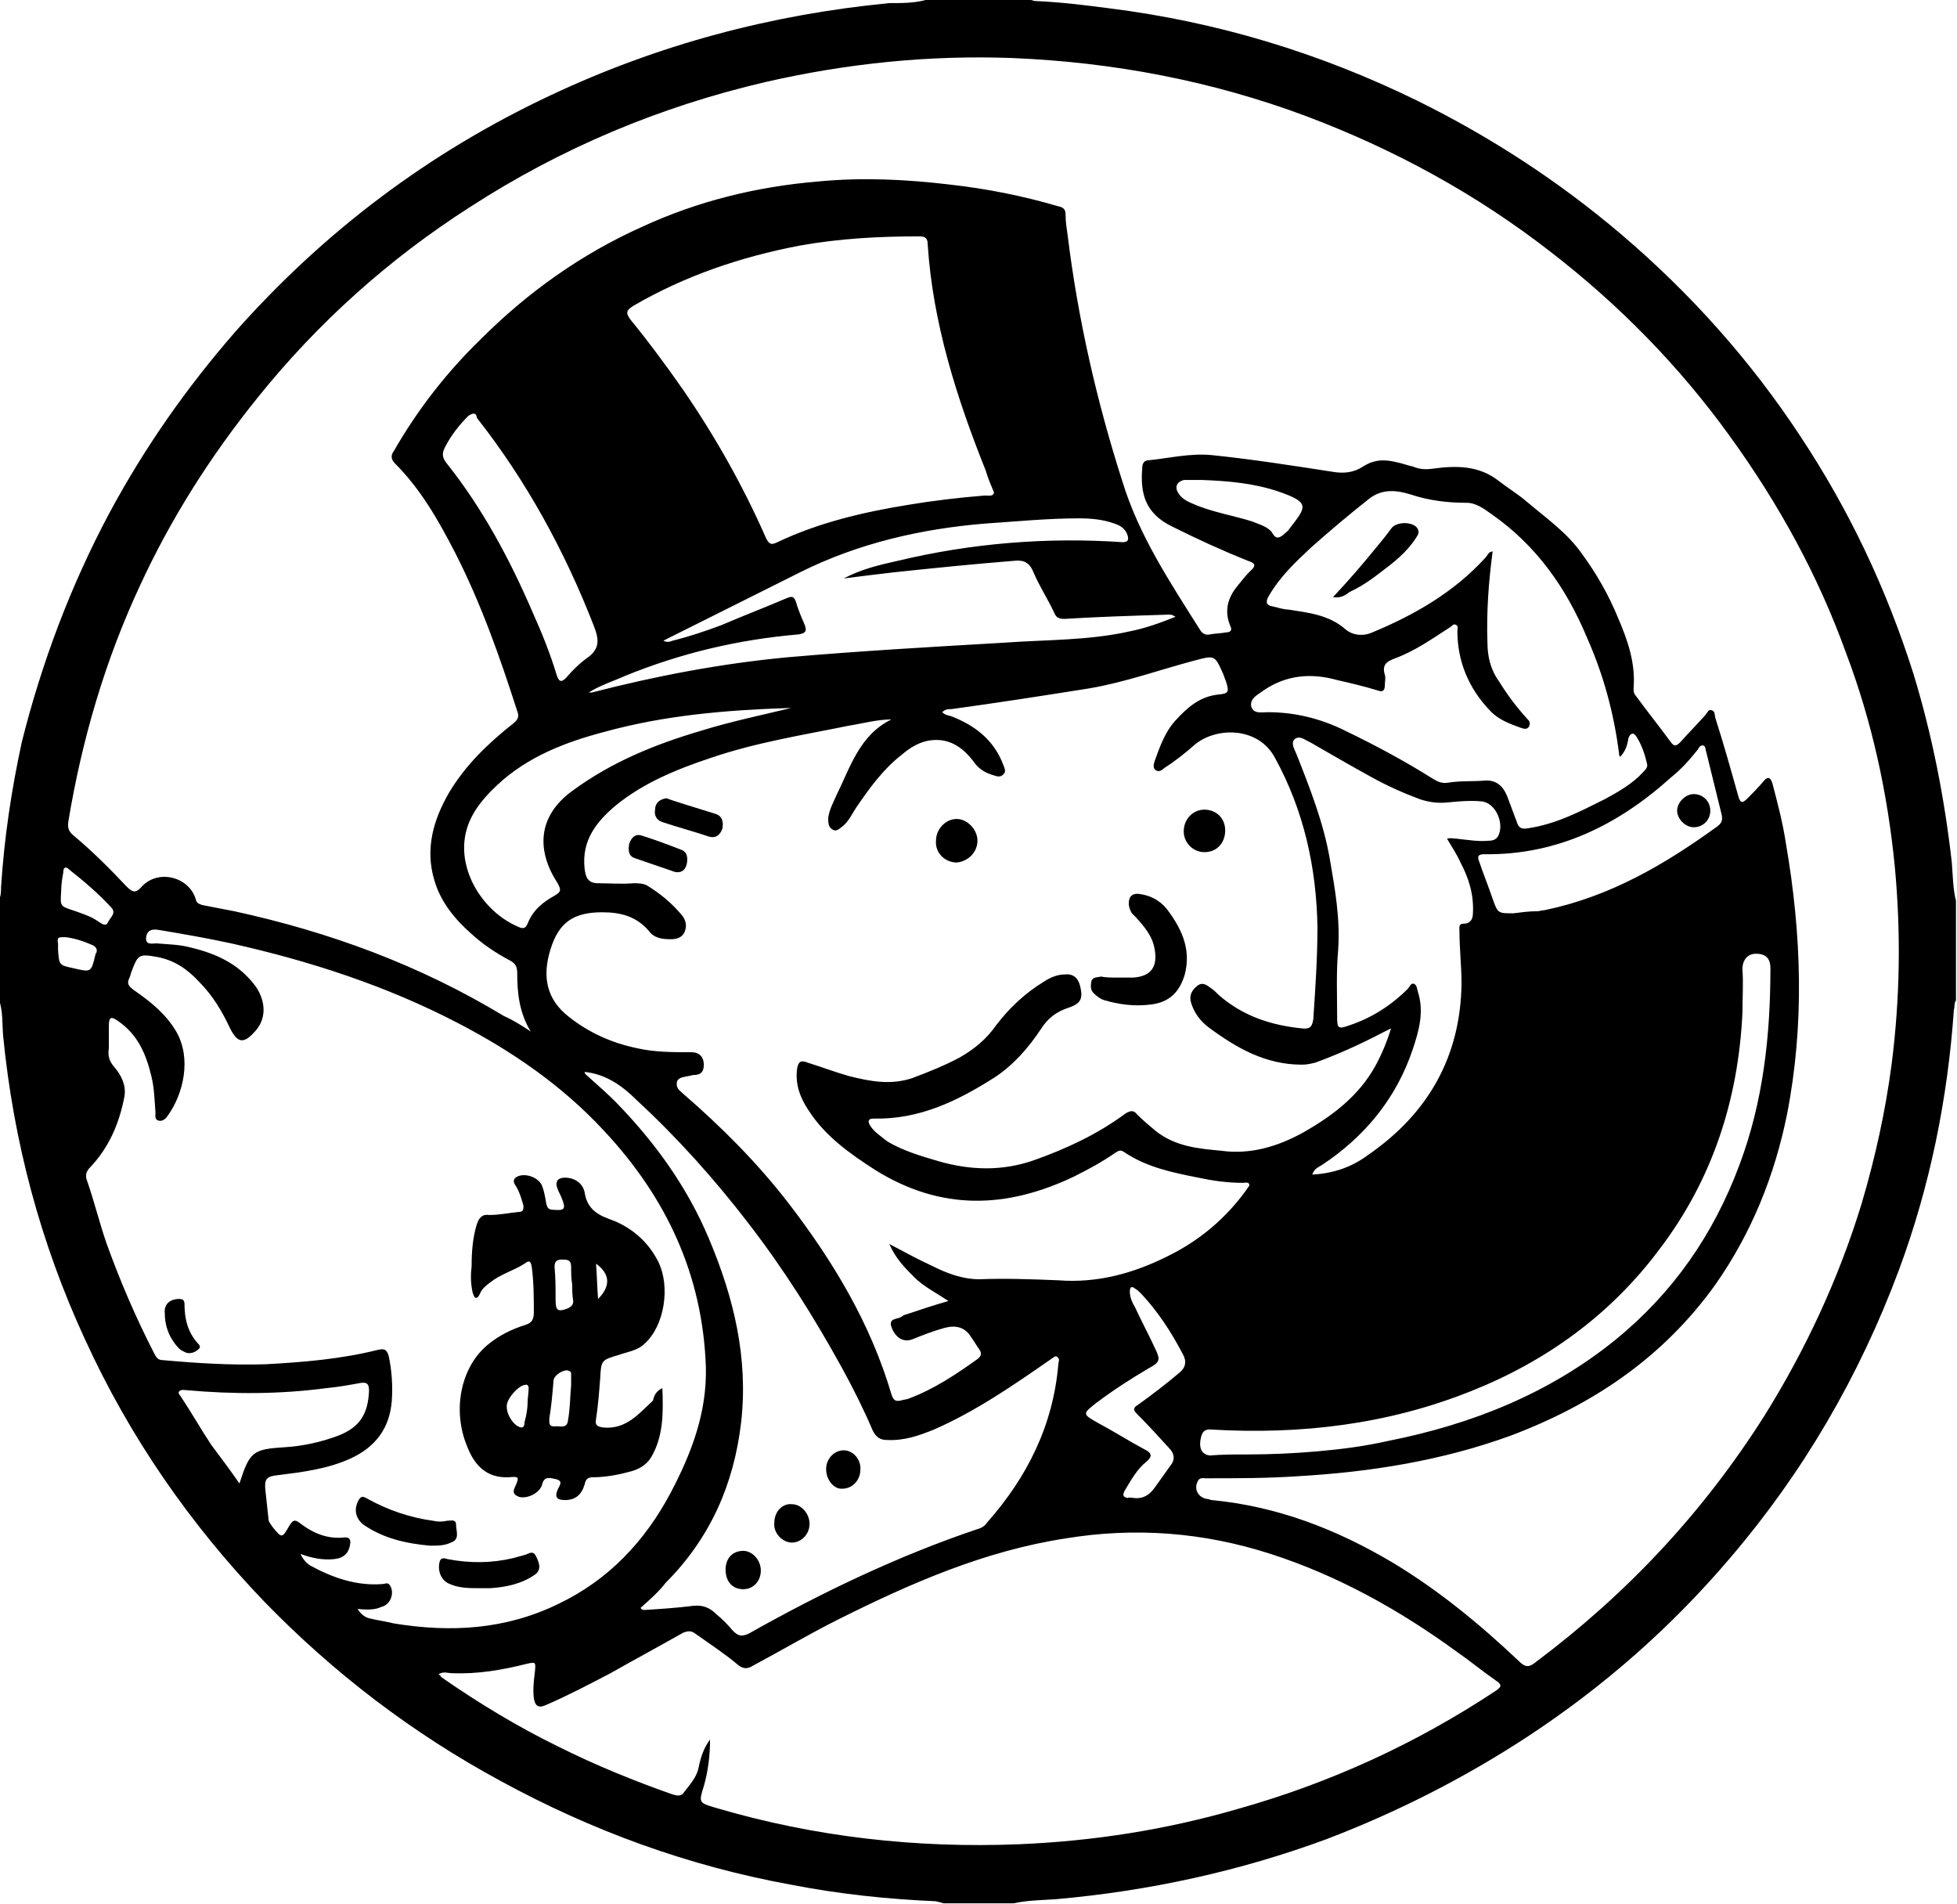 <?xml version="1.0" encoding="utf-8"?>
<!-- Generator: Adobe Illustrator 22.0.1, SVG Export Plug-In . SVG Version: 6.00 Build 0)  -->
<svg version="1.1" id="Layer_1" xmlns="http://www.w3.org/2000/svg" xmlns:xlink="http://www.w3.org/1999/xlink" x="0px" y="0px"
	 viewBox="0 0 188.8 183.7" style="enable-background:new 0 0 188.8 183.7;" xml:space="preserve">
<g>
	<path d="M89.3,0c3.4,0,6.8,0,10.1,0c0.2,0,0.3,0.1,0.5,0.1c2.4,0.1,4.8,0.4,7.1,0.7c10.4,1.3,20.3,4.3,29.7,8.9
		c7.1,3.5,13.7,7.8,19.7,12.9c6.7,5.7,12.5,12.2,17.3,19.5c4.7,7.1,8.3,14.7,10.9,22.9c1.8,5.9,3,12,3.7,18.2
		c0.1,1.2,0.1,2.5,0.4,3.7c0,3.2,0,6.4,0,9.6c-0.2,0.3-0.1,0.6-0.2,0.9c-0.6,8.6-2.3,17-5.3,25.1c-3.8,10.2-9.2,19.5-16.3,27.8
		c-5.7,6.7-12.2,12.4-19.5,17.2c-6.1,4-12.6,7.3-19.4,9.9c-8.4,3.1-17.1,5-26.1,5.8c-1.4,0.1-2.8,0.1-4.1,0.4c-2.3,0-4.5,0-6.8,0
		c-0.2-0.1-0.4-0.1-0.7-0.2c-4.7-0.2-9.4-0.7-14-1.6c-9.9-1.8-19.2-5.2-28-10c-8.5-4.6-16.1-10.4-22.8-17.3
		c-7.2-7.5-13-15.9-17.3-25.3c-4.3-9.3-6.9-19.1-7.9-29.3c-0.1-1.2,0-2.3-0.4-3.5c0-3.2,0-6.4,0-9.6c0.2-0.4,0.2-0.8,0.2-1.2
		c0.3-4.7,1-9.4,2-14C4,64,6.8,56.5,10.6,49.4c3.4-6.3,7.4-12,12.1-17.4c8.6-9.7,18.7-17.3,30.4-22.8c10.4-4.9,21.3-7.8,32.7-8.9
		C87,0.3,88.2,0.3,89.3,0z M51.2,99.5c-1.1-1.8-1.3-3.7-1.3-5.6c0-0.7-0.2-1-0.8-1.3c-1.3-0.7-2.5-1.5-3.6-2.5
		c-1.6-1.4-3-3.1-3.6-5.2c-0.9-3-0.1-5.8,1.4-8.4c1.6-2.7,3.8-4.8,6.2-6.7c0.5-0.4,0.6-0.7,0.4-1.2c-1.7-5.3-3.5-10.4-6-15.3
		c-1.6-3.1-3.3-6.1-5.8-8.6c-0.4-0.4-0.4-0.8-0.1-1.2c2.3-4,5.1-7.6,8.4-10.8c4.5-4.5,9.7-8.2,15.5-10.8c5.4-2.5,11.1-3.9,17.1-4.4
		c4.2-0.4,8.4-0.2,12.6,0.3c3.6,0.4,7.1,1.1,10.5,2.1c0.5,0.1,0.7,0.3,0.7,0.8c0,0.7,0.1,1.3,0.2,2c1,8.1,2.8,16,5.3,23.8
		c1.6,5.2,4.6,9.7,7.5,14.3c0.2,0.3,0.5,0.5,0.9,0.4c0.5-0.1,1.1-0.1,1.6-0.2c0.4,0,0.6-0.2,0.4-0.6c-0.6-1.4-0.3-2.7,0.7-3.9
		c0.4-0.5,0.8-1,1.2-1.4c0.7-0.6,0.4-0.8-0.2-1c-2.5-1-4.9-2.1-7.3-3.3c-2.7-1.3-3.1-3.3-2.9-5.7c0-0.4,0.2-0.7,0.6-0.7
		c2-0.2,4-0.7,6.1-0.5c3.9,0.4,7.7,1,11.6,1.6c1.1,0.2,2.1,0.1,3-0.5c1.1-0.7,2.1-0.7,3.3-0.4c0.5,0.1,1,0.3,1.5,0.4
		c0.7,0.3,1.3,0.3,2,0.2c2.2-0.3,4.4-0.3,6.3,1.2c0.9,0.7,1.9,1.3,2.7,2c1.9,1.6,3.9,3,5.3,5c1.4,1.9,2.6,4,3.5,6.2
		c0.9,2.1,1.7,4.3,1.5,6.8c0,0.2,0,0.5,0.2,0.7c1.1,1.5,2.3,3,3.4,4.5c0.3,0.4,0.5,0.4,0.9,0c0.8-0.9,1.6-1.7,2.4-2.6
		c0.2-0.2,0.3-0.6,0.6-0.5c0.4,0.1,0.3,0.5,0.4,0.8c0.8,2.5,1.5,5,2.2,7.5c0.2,0.7,0.4,0.7,0.9,0.2c0.5-0.5,1-1,1.5-1.6
		c0.4-0.5,0.7-0.5,0.9,0.2c0.5,1.9,1,3.8,1.3,5.8c1.5,8.7,1.8,17.4,0.1,26.1c-1.2,5.9-3.4,11.4-6.9,16.4c-5,7-11.8,11.6-19.8,14.6
		c-6.6,2.4-13.5,3.5-20.5,3.9c-2.9,0.2-5.9,0.2-8.8,0.2c-0.3,0-0.6-0.1-0.8,0.2c-0.5,0.8,0,1.7,0.9,1.8c0.1,0,0.3,0.1,0.4,0.1
		c6.3,0.6,12,2.8,17.4,6c4.5,2.7,8.5,6,12.3,9.6c0.6,0.6,1,0.5,1.6,0c8.8-6.6,16.1-14.4,22-23.7c4-6.4,7.2-13.3,9.4-20.5
		c1.3-4.4,2.3-8.9,2.9-13.5c0.8-6.3,0.9-12.6,0.3-19c-0.7-7.1-2.2-14-4.7-20.6c-2.7-7.5-6.5-14.4-11.2-20.9
		c-4.9-6.8-10.7-12.7-17.3-17.8c-7.2-5.6-15.1-9.9-23.6-13.1c-9.1-3.4-18.6-5.2-28.3-5.6c-8-0.3-15.9,0.5-23.8,2.3
		c-10.3,2.4-19.8,6.4-28.6,12.1c-7.8,5-14.6,11.1-20.4,18.3C20.3,44,16.5,50,13.5,56.5c-3.4,7.3-5.6,14.9-6.9,22.7
		c-0.1,0.6,0,1,0.5,1.4c1.8,1.5,3.5,3.2,5.1,4.9c0.6,0.6,0.9,0.7,1.5,0c1.6-1.7,4.6-0.9,5.2,1.3c0.1,0.4,0.4,0.4,0.6,0.5
		c1,0.2,2.1,0.4,3.1,0.6c9.2,2,17.9,5.2,26,10.1C49.5,98.4,50.3,98.9,51.2,99.5z M86,69.4c-1.4,0-2.8,0.4-4.1,0.6
		c-4.4,0.9-8.9,1.6-13.3,3.1c-3.3,1.1-6.5,2.4-9.2,4.6c-1.9,1.6-3.3,3.4-3,6.1c0.1,0.8,0.3,1.4,1.3,1.4c1.1,0,2.3,0.1,3.4,0
		c0.4,0,0.9,0,1.3,0.2c1.3,0.8,2.4,1.7,3.4,2.9c0.4,0.5,0.5,1.1,0.2,1.7c-0.3,0.5-0.8,0.6-1.3,0.6c-0.8,0-1.6-0.1-2.1-0.8
		c-1.2-1.4-2.7-1.8-4.5-1.8c-2.8,0-4.2,1-5,3.6c-0.8,2.6-0.4,4.8,1.8,6.5c1.9,1.5,4.1,2.5,6.5,3c1.7,0.4,3.5,0.4,5.3,0.4
		c0.8,0,1.2,0.5,1.2,1.2c0,0.7-0.3,1-1,1c-0.2,0-0.3,0.1-0.5,0.1c-0.4,0.1-1,0.1-1.1,0.6c-0.1,0.6,0.3,0.8,0.6,1.1
		c3.7,3.2,7.2,6.7,10.2,10.6c4.3,5.6,7.9,11.6,9.9,18.4c0.2,0.6,0.4,0.7,0.9,0.6c0.3-0.1,0.6-0.1,0.8-0.2c2.4-0.9,4.5-2.3,6.6-3.8
		c0.4-0.3,0.4-0.6,0.2-0.9c-0.3-0.4-0.5-0.8-0.8-1.2c-0.6-1-1.5-1.2-2.6-0.9c-1.1,0.3-2.1,0.7-3.1,1.1c-0.8,0.3-1.6-0.1-2-1.2
		c-0.3-0.9,0.6-0.7,1-1c0.2-0.2,0.5-0.2,0.7-0.3c1.2-0.4,2.4-0.8,3.8-1.2c-1.2-0.8-2.4-1.4-3.3-2.3c-0.9-0.9-1.8-1.8-2.4-3.2
		c1.5,0.8,2.8,1.5,4.1,2.1c1.4,0.7,2.9,1.3,4.6,1.3c2.5-0.1,5.1,0,7.6,0.1c3.8,0.3,7.3-0.7,10.5-2.3c3.1-1.5,5.7-3.7,7.7-6.5
		c0.1-0.2,0.3-0.3,0.2-0.5c-0.1-0.2-0.4-0.1-0.6-0.1c-1.5,0-2.9-0.2-4.3-0.5c-2.5-0.5-5-1-7.2-2.5c-0.3-0.2-0.5-0.1-0.8,0.1
		c-1.3,0.9-2.6,1.6-4,2.3c-6.5,3.1-12.8,3.3-19.1-0.6c-2.5-1.6-4.9-3.3-6.5-5.8c-0.8-1.2-1.3-2.5-1.1-4c0.1-0.6,0.3-0.9,1-0.6
		c1.3,0.4,2.6,0.9,4,1.3c2,0.5,4,0.9,6.1,0.2c1.6-0.6,3.1-1.2,4.6-2c1.4-0.8,2.6-1.8,3.5-3.1c1.3-1.7,2.8-3.1,4.6-4.2
		c0.6-0.4,1.3-0.7,2-0.7c0.8-0.1,1.3,0.3,1.5,1.1c0.3,1.2,0.1,1.7-1.1,2.1c-1.2,0.4-2,1-2.7,2.1c-1.2,1.8-2.6,3.4-4.4,4.6
		c-3.6,2.3-7.3,4.1-11.7,4c-0.5,0-0.6,0.2-0.4,0.6c0.4,0.7,1.1,1.1,1.7,1.6c1.5,0.9,3.2,1.4,4.9,1.9c3.1,0.9,6.2,1,9.3-0.1
		c3.1-1.1,6.1-2.5,8.8-4.5c0.5-0.3,0.8-0.3,1.1,0.1c0.6,0.6,1.2,1.1,1.8,1.6c1.9,1.5,4.1,1.7,6.3,1.9c2.8,0.4,5.5-0.4,8-1.8
		c2.8-1.6,5.3-3.5,6.9-6.4c0.6-1.1,1.1-2.3,1.5-3.6c-0.4,0.2-0.6,0.3-0.8,0.4c-2.1,1.1-4.3,2.1-6.5,2.9c-0.4,0.1-0.8,0.2-1.3,0.2
		c-3.5,0-6.3-1.6-9-3.6c-0.8-0.6-1.4-1.4-1.7-2.4c-0.2-0.7,0.1-1.2,0.6-1.6c0.5-0.4,0.9-0.1,1.3,0.2c0.3,0.2,0.5,0.4,0.8,0.7
		c2.3,2,5,2.9,8,3.2c0.8,0.1,1-0.2,1.1-0.9c0.2-3,0.4-5.9,0.4-8.9c-0.1-5.7-1.3-11.2-4.1-16.3c-1.6-3-5.6-3-7.7-1.3
		c-0.9,0.8-1.9,1.6-3,2.3c-0.2,0.2-0.5,0.4-0.8,0.2c-0.3-0.2-0.2-0.6-0.1-0.9c0.5-1.4,1-2.8,2-3.9c1.1-1.2,2.3-2.3,4.1-2.5
		c1-0.1,1.1-0.2,0.8-1.2c-0.1-0.3-0.2-0.5-0.3-0.8c-0.8-1.8-0.8-1.8-2.7-1.3c-3.4,0.9-6.7,2.1-10.2,2.7c-4.4,0.7-8.9,1.4-13.3,2
		c-0.3,0-0.6,0-0.9,0.3c0.3,0.3,0.6,0.3,0.9,0.4c2.3,0.9,4.1,2.3,5,4.7c0.1,0.3,0.3,0.6,0,0.9c-0.3,0.3-0.6,0.2-0.9,0.1
		c-0.7-0.2-1.3-0.5-1.8-1.1c-1-1.4-2.3-2.5-4.2-2.3c-1.1,0.1-2.1,0.7-2.9,1.4c-1.8,1.4-3.1,3.2-4.4,5.1c-0.4,0.6-0.7,1.3-1.3,1.8
		c-0.3,0.2-0.6,0.6-1,0.3c-0.4-0.2-0.4-0.7-0.4-1.1c0.1-0.8,0.5-1.5,0.8-2.2C82,74.1,82.9,70.9,86,69.4z M34.5,155.2
		c0.3,0.5,0.7,0.8,1.1,0.9c0.8,0.2,1.6,0.3,2.4,0.5c5.5,0.9,10.8,0.6,15.9-1.9c4.8-2.3,8.3-6,10.8-10.7c2-3.8,3.5-7.7,3.4-12.1
		c-0.3-8.9-3.8-16.4-9.9-22.9c-4-4.3-8.8-7.6-14-10.3c-6.9-3.6-14.3-6-21.9-7.7c-2.3-0.5-4.6-0.9-7-1.3c-0.6-0.1-1.1,0-1.2,0.7
		c-0.1,0.8,0.6,0.6,1,0.6c1.1,0.1,2.2,0.1,3.3,0.4c2.5,0.6,4.7,1.6,6.3,3.8c1,1.5,1,3.2-0.2,4.4c-1,1.1-1.6,1-2.3-0.4
		c-0.8-1.7-1.7-3.2-3-4.5c-1.1-1.2-2.4-2.1-4.1-2.4c-1.7-0.3-1.8-0.2-2.4,1.4c-0.1,0.2-0.1,0.4-0.2,0.6c-0.3,0.6-0.1,0.8,0.4,1.2
		c1.6,1.1,3.1,2.3,4.1,4c1.5,2.6,0.7,6-0.8,8.1c-0.2,0.3-0.5,0.6-0.9,0.5c-0.4-0.1-0.3-0.5-0.3-0.8c-0.1-1.2-0.1-2.3-0.4-3.5
		c-0.5-2.1-1.3-4-3.2-5.3c-0.7-0.5-0.9-0.4-0.9,0.5c0,0.7,0,1.4,0,2.1c-0.1,0.7,0,1.2,0.5,1.8c0.7,0.8,1.2,1.8,1,2.9
		c-0.5,2.6-1.5,4.9-3.3,6.8c-0.4,0.4-0.5,0.8-0.3,1.3c0.7,2,1.2,4.1,1.9,6.1c1.3,3.6,2.8,7.1,4.6,10.6c0.2,0.4,0.4,0.6,0.8,0.6
		c3.3,0.3,6.6,0.5,9.9,0.4c3.7-0.2,7.3-0.5,10.9-1.4c0.5-0.1,0.8-0.1,1,0.6c0.3,1.4,0.4,2.9,0.3,4.3c-0.2,2.7-1.6,4.5-4,5.6
		c-2.2,1-4.6,1.3-7,1.6c-1.1,0.1-1.3,0.4-1.2,1.4c0.1,0.9,0.2,1.9,0.3,2.8c0,0.3,0.2,0.5,0.4,0.8c0.9,1.1,0.9,1.1,1.6-0.1
		c0.3-0.5,0.5-0.7,1-0.3c1.3,1,2.7,1.6,4.4,1.4c0.4,0,0.5,0.2,0.5,0.5c-0.1,1-0.6,1.5-1.6,1.6c-1.1,0.1-2.1-0.1-3.2-0.5
		c0.2,0.5,0.6,0.9,0.9,1.1c2.2,1.2,4.5,2,7,1.8c0.2,0,0.5-0.2,0.7,0.1c0.5,0.7,0.1,1.9-0.8,2.1C36.2,155.3,35.4,155.3,34.5,155.2z
		 M68.5,167.8c0,1.6-0.2,3.1-0.6,4.5c-0.5,1.6-0.5,1.6,1.2,2.1c9.5,2.8,19.3,3.9,29.2,3.5c7.2-0.3,14.2-1.4,21.1-3.4
		c8.9-2.5,17.2-6.3,24.9-11.4c0.6-0.4,0.6-0.6,0-1c-1.3-0.9-2.5-1.9-3.8-2.8c-5.5-4-11.4-7.3-17.9-9.4c-6.5-2.1-13.1-2.6-19.8-1.5
		c-7.8,1.2-14.9,4.3-21.9,7.8c-2.8,1.4-5.5,3-8.3,4.5c-0.5,0.3-0.9,0.3-1.4-0.1c-1.3-1.1-2.7-2-4.1-3c-0.4-0.3-0.7-0.3-1.2-0.1
		c-2.3,1.3-4.7,2.6-7,3.9c-2.1,1.1-4.2,2.2-6.3,3.1c-0.7,0.3-1,0-1.1-0.7c-0.1-0.8,0-1.7,0.1-2.5c0.1-1,0.1-1-0.8-0.8
		c-2.4,0.6-4.7,1-7.2,0.9c-0.4,0-0.8-0.2-1.3,0.1c0.2,0.1,0.2,0.2,0.3,0.3c3.6,2.5,7.4,4.8,11.3,6.7c3.6,1.8,7.3,3.3,11,4.6
		c0.4,0.1,0.7,0.2,1-0.1c0.6-0.8,1.3-1.5,1.5-2.5C67.6,169.5,67.9,168.6,68.5,167.8z M95.9,47.5c-0.3-0.7-0.6-1.4-0.8-2.1
		c-2.8-7-5.1-14.2-5.6-21.8c0-0.6-0.2-0.8-0.8-0.8c-3.9,0-7.7,0.2-11.6,0.9c-5.7,1.1-11,2.9-16,5.8c-0.6,0.4-0.8,0.6-0.3,1.3
		c1.8,2.2,3.5,4.5,5.1,6.8c3.1,4.5,5.8,9.3,8,14.3c0.3,0.6,0.5,0.7,1.1,0.4c4-1.9,8.3-2.9,12.6-3.6c2.4-0.4,4.9-0.7,7.4-0.9
		C95.5,47.8,95.8,47.9,95.9,47.5z M61.8,155.1c0.1,0.2,0.3,0.2,0.4,0.2c1.6-0.1,3.1-0.2,4.7-0.4c0.9-0.1,1.6,0.2,2.2,0.8
		c0.6,0.5,1.1,1,1.6,1.6c0.5,0.5,0.8,0.6,1.5,0.3c7.1-4,14.4-7.5,22.1-10.1c0.4-0.1,0.7-0.3,0.9-0.6c3.9-4.4,6.4-9.4,6.9-15.3
		c0-0.2,0.2-0.5-0.1-0.7c-0.2-0.2-0.4,0.1-0.6,0.2c-3.6,2.5-7.2,5-11.3,6.8c-1.5,0.6-2.9,1.1-4.6,1c-0.6,0-1-0.3-1.3-0.9
		c-0.9-2.1-1.9-4.1-3-6.1c-2.7-4.9-5.6-9.5-9-13.9c-3.3-4.3-6.9-8.3-10.8-11.9c-1.4-1.4-3-2.5-5-2.7c0,0.2,0.2,0.3,0.4,0.5
		c0.9,0.8,1.8,1.6,2.6,2.4c3.8,3.9,6.9,8.2,9,13.2c2.4,5.7,3.8,11.5,3.1,17.7c-0.7,6-3,11.2-7.3,15.5
		C63.6,153.5,62.7,154.3,61.8,155.1z M156.3,73c-0.1-0.1-0.1-0.2-0.1-0.3c-0.5-3.9-1.5-7.6-3.1-11.2c-2-4.8-4.9-8.9-9.2-11.9
		c-0.7-0.5-1.5-1.1-2.4-1.1c-1.8,0-3.6-0.2-5.4-0.8c-1.3-0.4-2.7-0.6-4,0.4c-1.9,1.5-3.8,3.1-5.6,4.7c-1.5,1.4-3,2.8-4.1,4.7
		c-0.3,0.5-0.3,0.9,0.4,1c0.5,0.1,1,0.3,1.5,0.3c1.9,0.3,3.9,0.5,5.5,1.9c0.7,0.6,1.7,0.7,2.6,0.3c4.1-1.7,7.9-3.9,10.9-7.2
		c0.2-0.2,0.3-0.6,0.7-0.6c-0.4,3-0.6,5.9-0.5,8.8c0,1.3,0.3,2.6,1.1,3.7c0.8,1.3,1.7,2.5,2.7,3.6c0.2,0.2,0.4,0.4,0.2,0.8
		c-0.2,0.3-0.5,0.2-0.8,0.1c-1.1-0.4-2.2-0.8-3-1.7c-2-2.1-3.1-4.7-3.1-7.6c0-0.2,0.1-0.5-0.1-0.6c-0.3-0.2-0.4,0.1-0.6,0.2
		c-1.7,1.1-3.4,2.3-5.3,3c-0.8,0.3-1.3,0.6-1,1.6c0.1,0.3,0,0.6,0,1c0,0.5-0.2,0.7-0.7,0.5c-1.3-0.4-2.6-0.7-3.9-1
		c-2.5-0.7-4.9-0.5-7.1,1c-0.5,0.4-1.3,0.7-1.2,1.5c0.2,0.8,1,0.6,1.6,0.6c2.6,0,5.1,0.6,7.5,1.8c2.9,1.4,5.7,2.9,8.4,4.6
		c0.5,0.3,0.9,0.5,1.5,0.4c1.2-0.2,2.3-0.1,3.5-0.2c1.1-0.1,1.8,0.5,2.2,1.5c0.3,0.8,0.6,1.6,0.9,2.4c0.2,0.7,0.5,0.8,1.1,0.7
		c2.7-0.4,5-1.6,7.4-2.8c1.3-0.7,2.7-1.5,3.7-2.6c0.2-0.2,0.5-0.5,0.4-0.8c-0.2-0.9-0.5-1.8-1-2.6c-0.3-0.5-0.6-0.4-0.8,0.1
		C157,71.9,156.8,72.5,156.3,73z M139.6,80.9c0.4-0.1,0.6,0,0.9,0c1,0.1,2.1,0.3,3.1,0.2c0.4,0,0.7-0.1,0.9-0.4
		c0.7-1.2-0.2-3.3-1.6-3.4c-1.1-0.1-2.2,0-3.2,0.1c-0.9,0.1-1.8,0-2.7-0.3c-1.6-0.6-3.2-1.3-4.8-2.2c-2-1.1-3.9-2.2-5.8-3.3
		c-0.5-0.2-1-0.7-1.5-0.3c-0.4,0.4,0,1,0.2,1.5c1.3,3.3,2.6,6.6,3.2,10.1c0.5,2.9,1,5.7,0.8,8.7c-0.2,2.2-0.1,4.4-0.1,6.5
		c0,1.1,0.1,1.2,1.2,0.8c2.1-0.7,4-1.9,5.6-3.5c0.2-0.2,0.3-0.6,0.6-0.5c0.3,0.1,0.3,0.5,0.4,0.8c0.6,1.9,0.1,3.7-0.5,5.5
		c-1.6,4.8-4.7,8.5-8.8,11.2c-0.3,0.2-0.7,0.3-0.9,0.9c2-0.1,3.8-0.7,5.4-1.9c5.8-4,8.9-9.5,9-16.5c0-1.7-0.2-3.4-0.2-5.1
		c0-0.3-0.1-0.7,0.4-0.7c0.7,0,0.9-0.5,0.9-1c0.1-1.8-0.4-3.4-1.2-4.9C140.5,82.3,140,81.6,139.6,80.9z M81.4,55.8
		c1.7-0.9,3.4-1.3,5.2-1.7c7.1-1.7,14.4-2.3,21.7-1.8c0.5,0,0.6-0.2,0.5-0.6c-0.2-0.7-0.7-1-1.3-1.2c-1.1-0.4-2.3-0.5-3.4-0.5
		c-3,0-6,0.3-9,0.5c-6.2,0.5-12.3,1.9-17.9,4.7c-3.4,1.7-6.8,3.4-10.2,5.1c-1,0.5-2,1-3,1.5c0.4,0.2,0.6,0.1,0.9,0
		c1.6-0.4,3.1-0.9,4.7-1.5c2.1-0.9,4.2-1.7,6.3-2.6c0.5-0.2,0.7-0.2,0.9,0.4c0.2,0.7,0.5,1.4,0.8,2.1c0.3,0.7,0.1,0.9-0.6,1
		c-5.8,0.5-11.3,1.8-16.7,4c-1.1,0.5-2.4,0.9-3.5,1.6c0.2,0,0.3,0,0.3,0c6.2-1.6,12.5-2.8,18.9-3.4c6.9-0.6,13.9-1,20.8-1.4
		c4.1-0.3,8.2-0.2,12.2-1.1c1.5-0.3,2.9-0.8,4.4-1.4c-0.4-0.3-0.7-0.2-1-0.2c-3.2,0.1-6.5,0.2-9.7,0.4c-0.5,0-0.8-0.1-1-0.6
		c-0.6-1.3-1.4-2.5-2-3.9c-0.4-1-1-1.2-1.9-1.1c-3.8,0.3-7.7,0.7-11.5,1.1C84.5,55.4,83,55.6,81.4,55.8z M120.3,140.3
		c2.3,0,4.5-0.1,6.8-0.3c2.3-0.2,4.6-0.5,6.8-1c8.1-1.6,15.6-4.6,22-9.8c5.5-4.5,9.4-10.1,11.9-16.8c2.3-6.1,3-12.5,3-19
		c0-1-0.5-1.4-1.4-1.4c-0.8,0-1.3,0.6-1.3,1.5c0.1,1.4,0,2.8,0,4.2c-0.4,8.4-2.9,16.1-8,22.8c-4.7,6.3-10.9,10.8-18.2,13.7
		c-8,3.2-16.4,4.2-25,3.7c-0.9-0.1-1,0.5-1.1,1.1c-0.1,0.8,0.2,1.3,0.9,1.4C117.9,140.3,119.1,140.3,120.3,140.3z M76.3,68.3
		c-0.1,0-0.2,0-0.3,0c-6,0.2-11.9,0.7-17.7,2.3c-3.8,1-7.4,2.4-10.3,5.1c-1.6,1.5-3,3.2-3.2,5.5c-0.3,3.4,2.1,6.9,5.2,8.2
		c0.4,0.2,0.7,0.2,0.9-0.3c0.5-1.3,1.5-2.1,2.6-2.7c0.7-0.4,0.6-0.6,0.3-1.2c-2.1-3.2-1.9-6.5,1.4-8.9c3.8-2.8,8-4.5,12.4-5.8
		C70.5,69.6,73.4,69,76.3,68.3z M146,88.1c0.8-0.1,1.5-0.2,2.3-0.2c0.2,0,0.5-0.1,0.7-0.1c6.3-1.3,11.6-4.4,16.7-8.1
		c0.4-0.3,0.5-0.6,0.4-1.1c-0.5-2-1-4.1-1.5-6.1c-0.1-0.2,0-0.5-0.3-0.6c-0.3,0-0.4,0.2-0.5,0.4c-0.8,1-1.6,1.9-2.6,2.7
		c-5.1,4.6-11,7.5-18,7.4c-0.6,0-0.7,0.2-0.5,0.7c0.4,1.2,0.9,2.4,1.3,3.6C144.5,88.1,144.5,88.1,146,88.1z M45.7,39.9
		c-0.2,0-0.3,0.1-0.5,0.2c-0.9,0.9-1.7,1.9-2.3,3.1c-0.3,0.6-0.2,1,0.2,1.5c3.5,4.4,6.1,9.3,8.3,14.4c0.9,2,1.7,4,2.3,6
		c0.2,0.6,0.4,0.8,0.9,0.3c0.6-0.7,1.3-1.4,2-1.9c1.3-0.9,1.2-1.8,0.7-3.1c-2.8-7.2-6.5-14-11.3-20.1C46,40.1,45.9,39.9,45.7,39.9z
		 M23.1,143.1c1-3.1,1.3-3.3,4.4-3.5c1.7-0.1,3.5-0.5,5.1-1.1c2.1-0.8,2.9-2.1,3-4.3c0-0.6-0.1-0.9-0.8-0.8
		c-1.1,0.2-2.2,0.4-3.3,0.5c-4.5,0.6-9,0.6-13.5,0.2c-0.2,0-0.5-0.1-0.7,0.1c-0.2,0.2,0.1,0.4,0.2,0.6c1,1.5,1.9,3.1,2.9,4.6
		C21.3,140.6,22.2,141.8,23.1,143.1z M109.4,144.5c0.9,0.1,1.5-0.3,2-1c0.5-0.7,1-1.4,1.5-2.1c0.5-0.6,0.4-1.2-0.1-1.7
		c-1-1.1-2-2.2-3.1-3.3c-0.4-0.4-0.4-0.6,0.1-0.9c1.4-1,2.7-2,4-3.1c0.6-0.5,0.7-1.1,0.3-1.8c-1.1-2.1-2.4-4.1-4-5.8
		c-0.2-0.2-0.4-0.4-0.6-0.5c-0.1-0.1-0.3-0.2-0.4-0.1c-0.1,0.1-0.1,0.3-0.1,0.4c0,0.5,0.2,1,0.5,1.5c0.6,1.3,1.3,2.6,1.9,3.9
		c0.6,1.2,0.5,1.4-0.6,2c-1.7,1-3.4,2.1-5,3.3c-1.4,1.1-1.4,1.1,0.2,2c1.5,0.8,2.9,1.7,4.4,2.5c0.6,0.3,0.9,0.6,0.2,1.2
		c-0.9,0.7-1.5,1.8-2.1,2.8c-0.2,0.4-0.2,0.6,0.3,0.7C109,144.4,109.2,144.5,109.4,144.5z M116,46.3c-0.5,0-1,0-1.5,0
		c-0.1,0-0.2,0-0.3,0c-0.7,0.2-0.9,0.7-0.5,1.3c0.3,0.5,0.9,0.8,1.4,1c1.8,0.8,3.8,1.1,5.7,1.7c0.7,0.3,1.6,0.5,2,1.2
		c0.3,0.5,0.6,0.4,1,0.1c0.2-0.2,0.5-0.4,0.6-0.6c1.6-2.1,2.1-2.5-1.1-3.6C120.9,46.6,118.5,46.4,116,46.3z M5.9,86
		c-0.1,1.5-0.1,1.4,1.4,1.9c0.8,0.3,1.5,0.5,2.2,1c0.3,0.2,0.7,0.5,0.9,0.1c0.2-0.5,0.9-0.9,0.3-1.5c-1.2-1.3-2.6-2.5-4-3.6
		c-0.4-0.4-0.6-0.2-0.6,0.3C6,84.7,5.9,85.4,5.9,86z M6.3,90.4c-0.7,0-0.8,0-0.7,0.6c0,0.2,0,0.4,0,0.6c0.1,1.5,0.1,1.5,1.5,1.8
		c1.7,0.4,1.7,0.4,2.1-1.3c0-0.1,0.1-0.2,0.1-0.2c0.1-0.3,0-0.5-0.3-0.7C8.1,90.8,7.2,90.5,6.3,90.4z"/>
	<path d="M107.7,94.3c0.5,0,1,0,1.6,0c1.7-0.1,2.4-1,2.1-2.7c-0.2-1.3-1-2.2-1.8-3.1c-0.1-0.1-0.3-0.3-0.4-0.4
		c-0.3-0.5-0.4-1-0.2-1.5c0.3-0.5,0.8-0.4,1.3-0.3c1,0.2,1.9,0.8,2.5,1.7c1.3,1.8,2.1,3.7,1.5,6c-0.5,1.7-1.5,2.7-3.3,2.9
		c-1.5,0.2-3,0-4.4-0.4c-0.4-0.1-0.8-0.4-1.1-0.7c-0.3-0.3-0.3-0.7-0.2-1.2c0.2-0.4,0.6-0.3,0.9-0.4
		C106.7,94.3,107.2,94.3,107.7,94.3C107.7,94.3,107.7,94.3,107.7,94.3z"/>
	<path d="M64.3,77c0.5,0.2,1.2,0.4,1.8,0.6c1,0.3,1.9,0.6,2.9,0.9c0.7,0.2,0.8,0.8,0.7,1.4c-0.2,0.6-0.6,1-1.3,0.8
		c-1.5-0.5-3-0.9-4.5-1.4c-0.6-0.2-0.8-0.7-0.7-1.2C63.2,77.5,63.6,77.1,64.3,77z"/>
	<path d="M94.3,81.1c0,1.1-0.9,2-2,2.1c-1.1,0-2.1-0.9-2-2.1c0-1.1,0.9-2.1,2-2.1C93.3,79,94.3,80,94.3,81.1z"/>
	<path d="M116.2,78.1c1.1,0,2,0.8,2,2c0,1.2-0.8,2.1-2,2.1c-1.1,0-2-0.9-2-2C114.2,79,115.1,78.1,116.2,78.1z"/>
	<path d="M66.3,82.9c0,1-0.6,1.5-1.5,1.1c-1.2-0.4-2.3-0.8-3.5-1.2c-0.7-0.2-0.7-0.8-0.6-1.4c0.2-0.6,0.6-1,1.2-0.8
		c1.3,0.4,2.6,0.9,3.9,1.4C66.2,82.2,66.3,82.5,66.3,82.9z"/>
	<path d="M63.9,133.9c0.1,2.4,0.1,4.7-1.1,6.7c-0.5,0.8-1.3,1.2-2.2,1.4c-1.1,0.3-2.3,0.5-3.4,0.5c-0.5,0-0.7,0.2-0.8,0.7
		c-0.3,1-0.9,1.5-1.9,1.5c-0.8,0-1-0.3-0.7-1c0.1-0.3,0.6-0.8-0.1-1c-0.5-0.1-1.2-0.4-1.4,0.5c-0.2,0.8-1.4,1.4-2.2,1.2
		c-0.5-0.2-0.7-0.4-0.4-1c0.4-0.9,0.4-1-0.6-0.9c-2.1,0.1-3.3-1.1-4-2.9c-1.5-3.5-0.7-7.8,2.1-10c1-0.8,2.2-1.4,3.5-1.8
		c0.6-0.2,0.8-0.5,0.8-1.2c0-1.5,0-2.9-0.2-4.4c-0.1-0.5-0.2-0.7-0.7-0.3c-1.1,0.7-2.3,1-3.3,1.8c-0.4,0.3-0.8,0.6-1,1.1
		c-0.1,0.2-0.2,0.4-0.4,0.4c-0.2-0.1-0.2-0.3-0.3-0.5c-0.2-0.9-0.2-1.7-0.1-2.6c0-1.3,0.1-2.7,0.5-4c0.2-0.6,0.5-1,1.2-0.9
		c1,0,1.9-0.2,2.9-0.3c0.4,0,0.4-0.3,0.4-0.6c-0.2-0.7-0.4-1.4-0.8-2c-0.2-0.3-0.2-0.6,0.2-0.8c0.8-0.4,2.1,0.1,2.4,0.9
		c0.2,0.5,0.3,1.1,0.4,1.7c0.1,0.4,0.2,0.6,0.7,0.6c1.1,0.1,1.2-0.1,0.8-1.1c-0.1-0.3-0.3-0.6-0.4-0.9c-0.3-0.7,0-1.1,0.7-1.1
		c0.9,0,1.7,0.5,1.9,1.4c0.2,1.4,1,2.1,2.4,2.6c2,0.7,3.7,2.1,4.7,4.1c1.2,2.4,0.6,6.2-1.3,7.9c-0.7,0.7-1.7,0.8-2.5,1.1
		c-1.7,0.5-1.7,0.5-1.8,2.3c-0.1,1.3-0.2,2.6-0.4,3.9c-0.1,0.6,0.1,0.7,0.7,0.8c2.2,0.2,3.4-1.3,4.8-2.6
		C63.1,134.6,63.3,134.2,63.9,133.9z M55.1,133.6C55.1,133.6,55.1,133.6,55.1,133.6c0-0.3,0-0.7,0-1c0-0.2,0-0.3-0.3-0.4
		c-0.5-0.1-1.4,0.5-1.4,1c-0.1,1.2-0.2,2.4-0.4,3.6c0,0.4-0.1,0.8,0.5,0.8c0.5-0.1,1.2,0.3,1.3-0.6C55,135.9,55,134.7,55.1,133.6z
		 M55.2,123.9C55.2,123.9,55.2,123.9,55.2,123.9c-0.1-0.6-0.1-1.2-0.1-1.7c0-0.7-0.4-0.7-0.9-0.7c-0.5,0-0.7,0.2-0.7,0.7
		c0.1,1.1,0.1,2.1,0.1,3.2c0,1,0.2,1.2,1.2,0.8c0.4-0.2,0.5-0.4,0.5-0.7C55.2,124.9,55.2,124.4,55.2,123.9z M50.9,135.3
		c0-0.5,0.1-0.9,0.1-1.4c0-0.2-0.1-0.4-0.4-0.3c-0.6,0.1-1.6,1.2-1.7,1.9c-0.1,0.8,0.5,1.8,1.1,2.1c0.4,0.2,0.6,0.1,0.6-0.4
		C50.8,136.5,50.9,135.8,50.9,135.3z M57.5,121.9c0.1,1.2,0.1,2.2,0.2,3.4C58.9,124.1,58.9,122.9,57.5,121.9z"/>
	<path d="M41.5,149.1c-2.3-0.2-4.5-0.7-6.4-2c-0.8-0.6-1-1.5-0.5-2.4c0.3-0.5,0.5-0.3,0.9-0.1c2,1.1,4.1,1.8,6.3,2.1
		c0.4,0.1,0.9,0.1,1.3,0c0.4,0,0.9-0.2,0.9,0.4c0,0.6,0.4,1.4-0.5,1.7C42.9,149.1,42.2,149.1,41.5,149.1z"/>
	<path d="M46.2,153.2c-0.9,0-1.9,0-2.8-0.4c-0.8-0.3-1.2-1.2-1-2.1c0.1-0.5,0.5-0.4,0.8-0.3c2.1,0.4,4.2,0.4,6.3-0.1
		c0.4-0.1,0.7-0.2,1.1-0.3c0.4-0.1,0.8-0.5,1.1,0.1c0.3,0.6,0.6,1.3-0.1,1.8c-1.3,0.9-2.8,1.2-4.3,1.3
		C47,153.2,46.6,153.2,46.2,153.2z"/>
	<path d="M17.3,125.3c0.4,0,0.5,0.2,0.5,0.5c0,1.4,0.3,2.7,1.3,3.8c0.1,0.1,0.3,0.3,0.1,0.5c-0.3,0.3-0.7,0.5-1.2,0.4
		c-0.2-0.1-0.5-0.2-0.7-0.4c-0.9-0.9-1.4-2.1-1.4-3.4C15.8,125.8,16.4,125.3,17.3,125.3z"/>
	<path d="M76.4,145.1c0.9,0,1.7,0.9,1.7,1.9c0,1-0.8,1.8-1.7,1.8c-0.9,0-1.8-0.9-1.7-1.9C74.7,145.8,75.5,145,76.4,145.1z"/>
	<path d="M70,151.4c0-1.1,0.7-1.8,1.7-1.8c0.9,0,1.7,0.9,1.7,1.9c0,1-0.7,1.8-1.7,1.8C70.7,153.3,70,152.6,70,151.4z"/>
	<path d="M79.7,141.7c0-1,0.8-1.8,1.7-1.8c0.9,0,1.7,0.9,1.6,1.9c0,1-0.8,1.8-1.7,1.8C80.5,143.7,79.7,142.8,79.7,141.7z"/>
	<path d="M128.6,57.6c1.5-1.6,2.8-3.1,4.1-4.7c0.5-0.6,1-1.2,1.5-1.9c0.5-0.7,2-0.7,2.5-0.1c0.3,0.4,0.1,0.7-0.1,1
		c-0.9,1.4-2.2,2.4-3.4,3.3c-0.9,0.7-1.9,1.4-3,1.9C129.7,57.5,129.3,57.7,128.6,57.6z"/>
	<path d="M163.4,79.8c-0.8,0-1.6-0.8-1.6-1.6c0-0.8,0.8-1.6,1.6-1.6c0.9,0,1.6,0.7,1.6,1.6C165,79.1,164.3,79.8,163.4,79.8z"/>
</g>
</svg>
